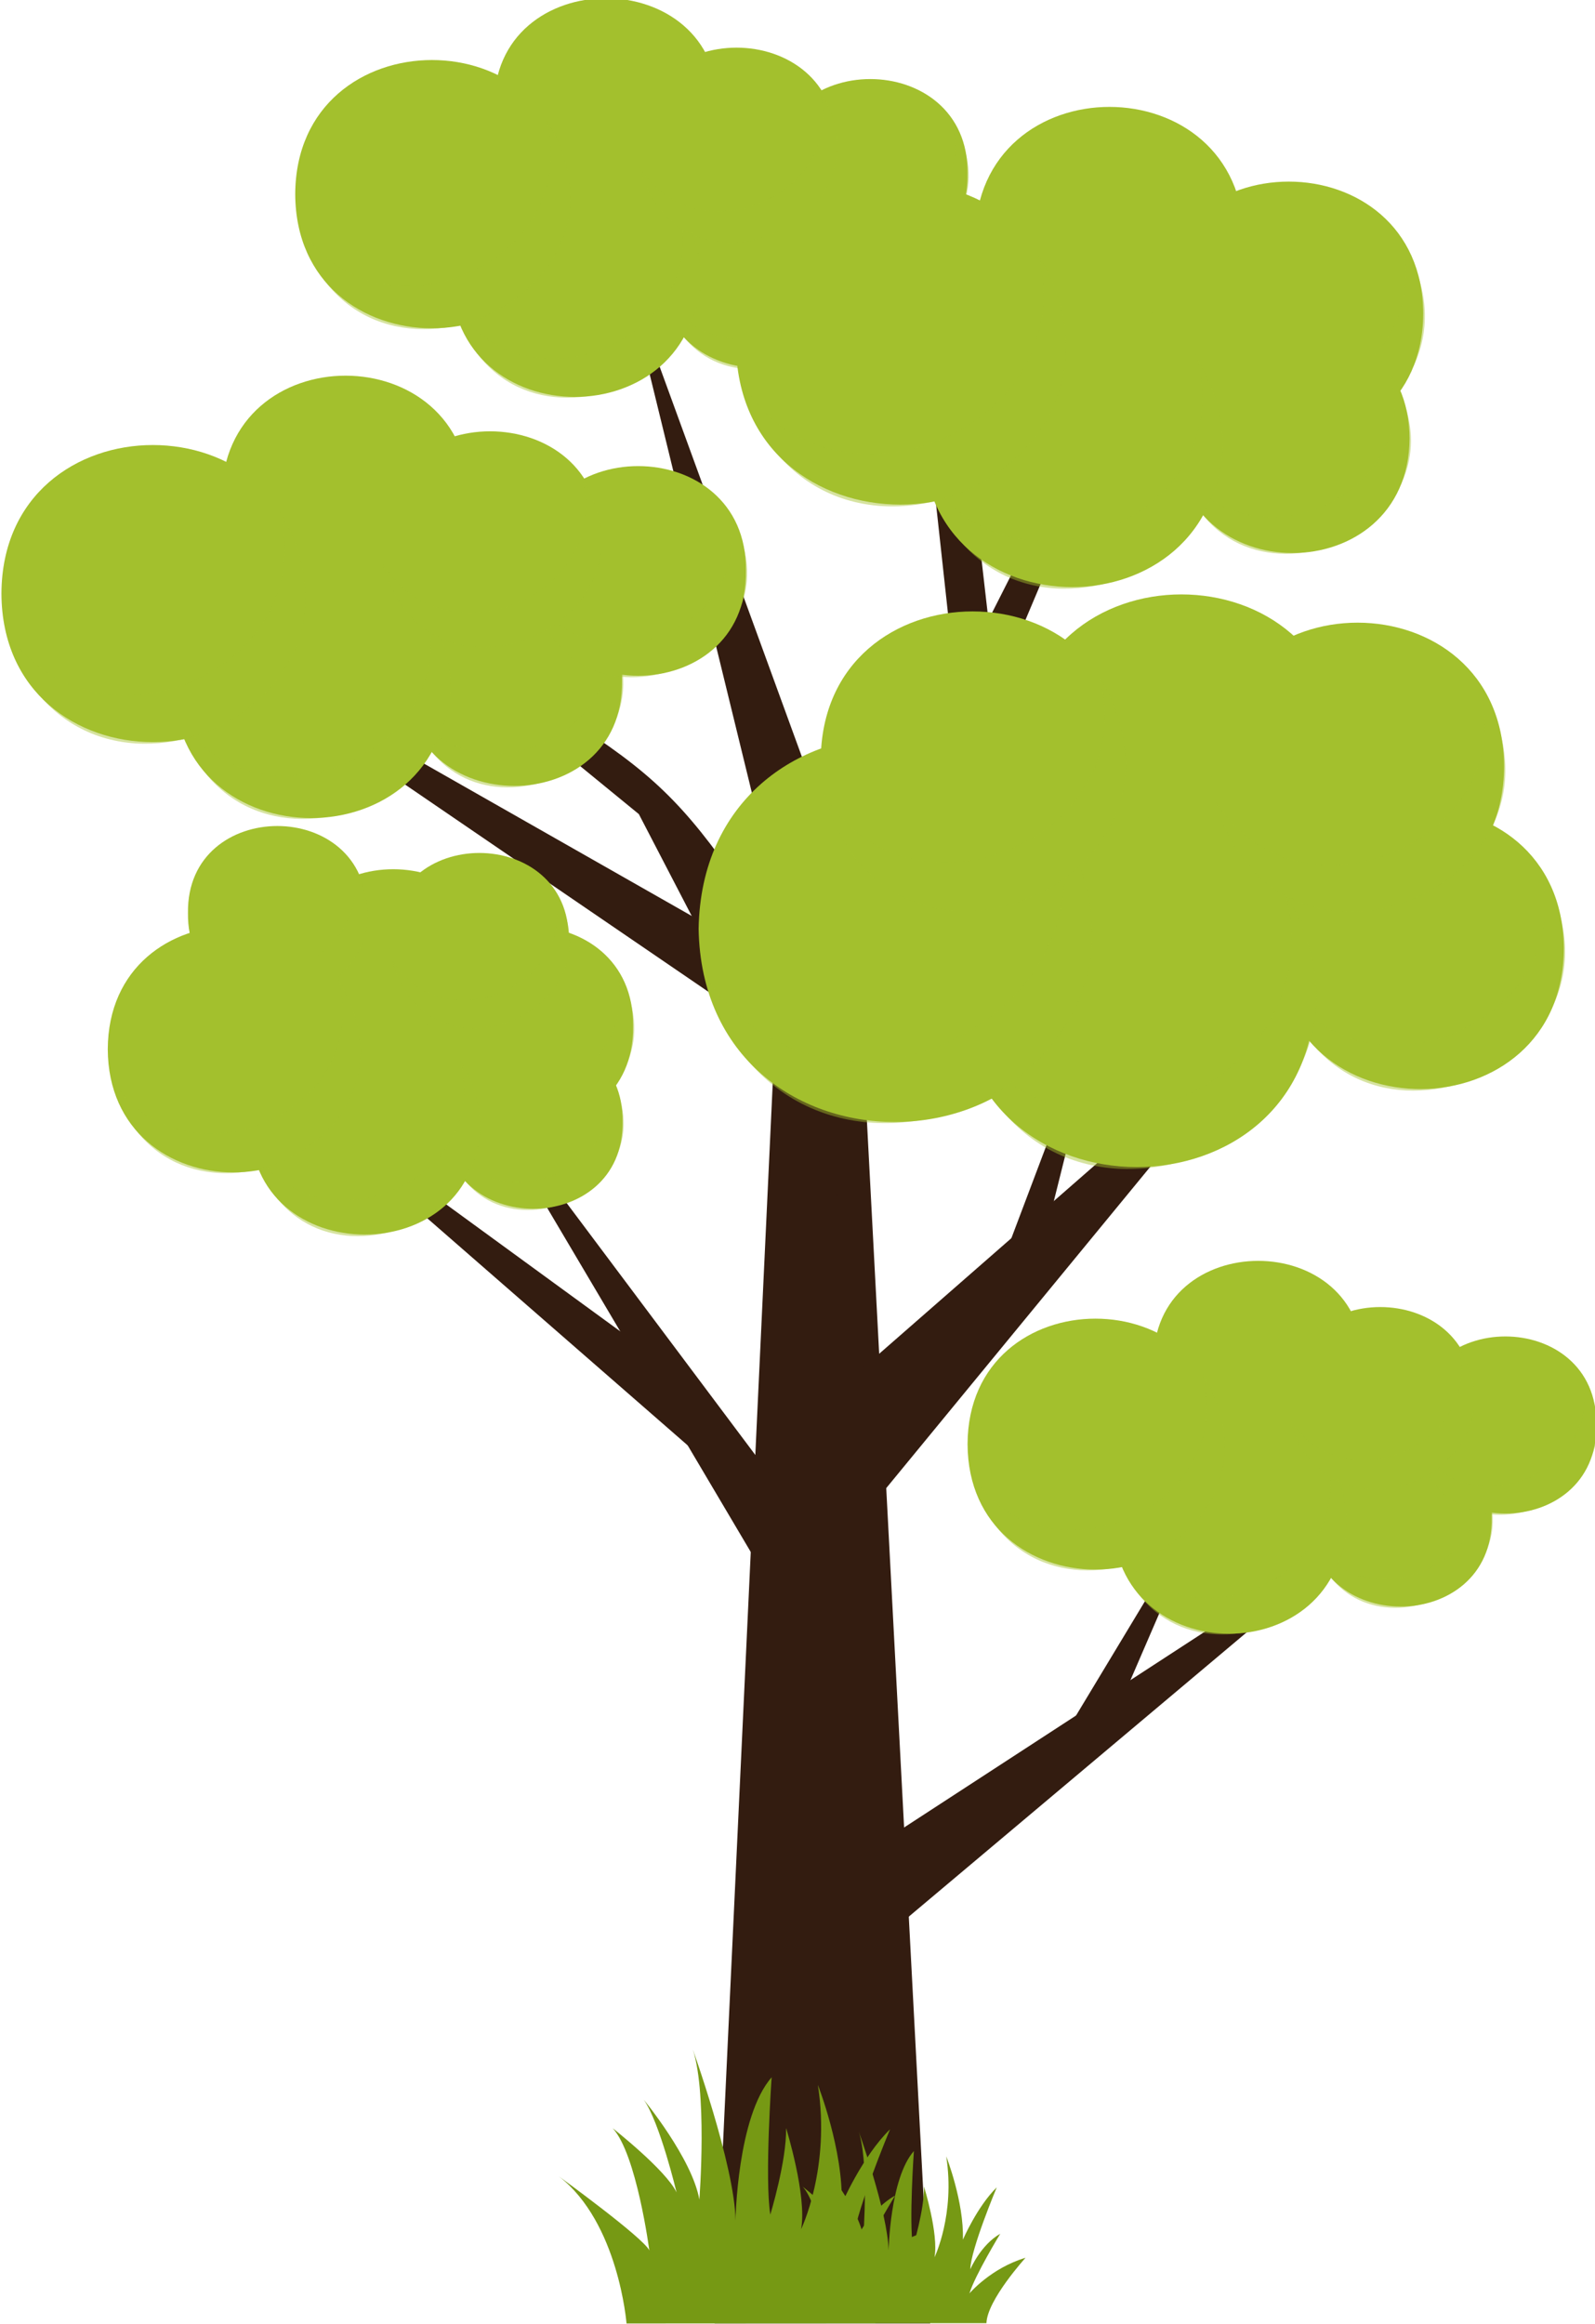 <?xml version="1.0" encoding="UTF-8" standalone="no"?>
<!-- Created with Inkscape (http://www.inkscape.org/) -->

<svg
   width="50.224mm"
   height="73.159mm"
   viewBox="0 0 50.224 73.159"
   version="1.1"
   id="svg5"
   sodipodi:docname="tree02.svg"
   inkscape:version="1.1.2 (b8e25be833, 2022-02-05)"
   xmlns:inkscape="http://www.inkscape.org/namespaces/inkscape"
   xmlns:sodipodi="http://sodipodi.sourceforge.net/DTD/sodipodi-0.dtd"
   xmlns="http://www.w3.org/2000/svg"
   xmlns:svg="http://www.w3.org/2000/svg">
  <sodipodi:namedview
     id="namedview7"
     pagecolor="#ffffff"
     bordercolor="#666666"
     borderopacity="1.0"
     inkscape:pageshadow="2"
     inkscape:pageopacity="0.0"
     inkscape:pagecheckerboard="0"
     inkscape:document-units="mm"
     showgrid="false"
     inkscape:zoom="0.74029882"
     inkscape:cx="46.602803"
     inkscape:cy="-39.17337"
     inkscape:window-width="1920"
     inkscape:window-height="1017"
     inkscape:window-x="-8"
     inkscape:window-y="-8"
     inkscape:window-maximized="1"
     inkscape:current-layer="g4051"
     fit-margin-top="0"
     fit-margin-left="0"
     fit-margin-right="0"
     fit-margin-bottom="0" />
  <defs
     id="defs2">
    <clipPath
       clipPathUnits="userSpaceOnUse"
       id="clipPath4095">
      <path
         d="M 0,500 H 500 V 0 H 0 Z"
         id="path4093" />
    </clipPath>
    <clipPath
       clipPathUnits="userSpaceOnUse"
       id="clipPath4107">
      <path
         d="M 259.046,413.89 H 331.68 V 265.79 H 259.046 Z"
         id="path4105" />
    </clipPath>
    <clipPath
       clipPathUnits="userSpaceOnUse"
       id="clipPath4131">
      <path
         d="m 249.171,429.37 c -6.299,1.741 -13.266,-1.646 -15.974,-7.266 v 0 c -16.294,-2.272 -8.133,-26.867 6.294,-18.9 v 0 c 5.709,-3.055 13.636,-1.111 17.324,3.987 v 0 c 7.699,-7.028 21.381,-7.211 29.271,-0.372 v 0 c 6.194,-6.286 17.872,-6.757 24.564,-0.941 v 0 c 20.465,-17.007 36.509,21.352 9.958,23.938 v 0 c -1.759,0 -3.435,-0.338 -4.987,-0.928 v 0 c -4.054,8.718 -15.949,12.979 -24.767,8.471 v 0 c -4.134,6.913 -11.358,10.09 -18.659,10.09 v 0 c -10.51,10e-4 -21.179,-6.581 -23.024,-18.079"
         id="path4129" />
    </clipPath>
    <clipPath
       clipPathUnits="userSpaceOnUse"
       id="clipPath4143">
      <path
         d="M 228.994,426.682 H 334.731 V 401.605 H 228.994 Z"
         id="path4141" />
    </clipPath>
    <clipPath
       clipPathUnits="userSpaceOnUse"
       id="clipPath4159">
      <path
         d="m 279.334,442.731 h 19.573 v -15.468 h -19.573 z"
         id="path4157" />
    </clipPath>
    <clipPath
       clipPathUnits="userSpaceOnUse"
       id="clipPath4175">
      <path
         d="m 309.97,436.774 h 19.573 V 421.306 H 309.97 Z"
         id="path4173" />
    </clipPath>
    <clipPath
       clipPathUnits="userSpaceOnUse"
       id="clipPath4191">
      <path
         d="m 300.483,382.856 c -18.445,-0.594 -6.754,-27.305 6.183,-14.224 v 0 c 5.152,-4.297 13.801,-4.554 19.211,-0.542 v 0 c 17.377,-12.829 29.299,18.967 7.721,20.706 v 0 c -0.818,0 -1.616,-0.084 -2.387,-0.243 v 0 c -2.679,6.077 -8.397,8.863 -14.182,8.864 v 0 c -7.979,0.001 -16.087,-5.296 -16.546,-14.561"
         id="path4189" />
    </clipPath>
    <clipPath
       clipPathUnits="userSpaceOnUse"
       id="clipPath4211">
      <path
         d="m 322.538,394.102 h 16.959 v -13.417 h -16.959 z"
         id="path4209" />
    </clipPath>
    <clipPath
       clipPathUnits="userSpaceOnUse"
       id="clipPath4227">
      <path
         d="m 295.329,384.994 h 50.158 v -19.9 h -50.158 z"
         id="path4225" />
    </clipPath>
    <clipPath
       clipPathUnits="userSpaceOnUse"
       id="clipPath4243">
      <path
         d="m 318.78,351.591 c -5.923,5.416 -16.597,2.286 -18.698,-5.375 v 0 c -15.839,-0.603 -6.705,-23.974 5.341,-13.743 v 0 c 4.571,-2.82 11.327,-1.604 14.64,2.477 v 0 c 4.043,-4.526 12.003,-5.366 16.925,-1.688 v 0 c 14.06,-10.39 23.715,15.345 6.25,16.753 v 0 c -0.666,0 -1.316,-0.069 -1.945,-0.199 v 0 c -2.042,4.748 -6.99,7.242 -11.906,7.242 v 0 c -4.147,0 -8.27,-1.775 -10.607,-5.467"
         id="path4241" />
    </clipPath>
    <clipPath
       clipPathUnits="userSpaceOnUse"
       id="clipPath4267">
      <path
         d="m 337.466,357.213 h 20.727 v -16.38 h -20.727 z"
         id="path4265" />
    </clipPath>
    <clipPath
       clipPathUnits="userSpaceOnUse"
       id="clipPath4283">
      <path
         d="M 315.871,364.466 H 328.23 V 340.647 H 315.871 Z"
         id="path4281" />
    </clipPath>
    <clipPath
       clipPathUnits="userSpaceOnUse"
       id="clipPath4299">
      <path
         d="m 291.501,344.635 h 61.376 v -14.583 h -61.376 z"
         id="path4297" />
    </clipPath>
    <clipPath
       clipPathUnits="userSpaceOnUse"
       id="clipPath4315">
      <path
         d="m 237.781,353.449 c -5.29,4.836 -14.823,2.042 -16.699,-4.8 v 0 c -14.145,-0.539 -5.989,-21.411 4.77,-12.274 v 0 c 4.083,-2.518 10.116,-1.433 13.075,2.212 v 0 c 3.61,-4.042 10.719,-4.792 15.115,-1.507 v 0 c 12.557,-9.279 21.181,13.704 5.583,14.962 v 0 c -0.595,0 -1.177,-0.062 -1.737,-0.178 v 0 c -1.824,4.24 -6.243,6.467 -10.633,6.467 v 0 c -3.704,10e-4 -7.387,-1.584 -9.474,-4.882"
         id="path4313" />
    </clipPath>
    <clipPath
       clipPathUnits="userSpaceOnUse"
       id="clipPath4339">
      <path
         d="m 252.963,358.577 h 16.472 v -13.031 h -16.472 z"
         id="path4337" />
    </clipPath>
    <clipPath
       clipPathUnits="userSpaceOnUse"
       id="clipPath4355">
      <path
         d="m 234.942,364.181 h 10.259 v -18.639 h -10.259 z"
         id="path4353" />
    </clipPath>
    <clipPath
       clipPathUnits="userSpaceOnUse"
       id="clipPath4371">
      <path
         d="m 214.47,347.995 h 53.765 V 334.226 H 214.47 Z"
         id="path4369" />
    </clipPath>
    <clipPath
       clipPathUnits="userSpaceOnUse"
       id="clipPath4387">
      <path
         d="m 228.561,384.2 c -5.459,3.468 -13.495,0.625 -15.645,-5.32 v 0 c -5.36,3.403 -12.958,-0.845 -12.774,-7.256 v 0 c -0.29,-8.132 11.167,-11.522 15.423,-4.779 v 0 c 5.04,-5.175 14.858,-3.129 17.451,3.532 v 0 c 4.568,-4.747 13.051,-5.813 18.7,-2.223 v 0 c 15.141,-15.795 30.452,15.096 8.655,17.559 v 0 c -0.548,0 -1.082,-0.054 -1.608,-0.131 v 0 c -1.89,7.526 -8.367,11.192 -14.861,11.192 v 0 c -7.011,0 -14.042,-4.273 -15.341,-12.574"
         id="path4385" />
    </clipPath>
    <clipPath
       clipPathUnits="userSpaceOnUse"
       id="clipPath4411">
      <path
         d="m 252.27,391.486 h 16.202 V 378.668 H 252.27 Z"
         id="path4409" />
    </clipPath>
    <clipPath
       clipPathUnits="userSpaceOnUse"
       id="clipPath4427">
      <path
         d="M 211.517,390.855 H 222.97 V 373.532 H 211.517 Z"
         id="path4425" />
    </clipPath>
    <clipPath
       clipPathUnits="userSpaceOnUse"
       id="clipPath4443">
      <path
         d="m 218.418,382.307 h 52.976 v -18.483 h -52.976 z"
         id="path4441" />
    </clipPath>
    <clipPath
       clipPathUnits="userSpaceOnUse"
       id="clipPath4459">
      <path
         d="M 0,500 H 500 V 0 H 0 Z"
         id="path4457" />
    </clipPath>
    <clipPath
       clipPathUnits="userSpaceOnUse"
       id="clipPath4479">
      <path
         d="m 404.806,460.33 h 29.255 V 290.044 h -29.255 z"
         id="path4477" />
    </clipPath>
    <clipPath
       clipPathUnits="userSpaceOnUse"
       id="clipPath4547">
      <path
         d="m 406.221,411.679 h 15.815 V 266.617 h -15.815 z"
         id="path4545" />
    </clipPath>
    <clipPath
       clipPathUnits="userSpaceOnUse"
       id="clipPath4575">
      <path
         d="m 106.455,425.423 h 69.521 V 302.966 h -69.521 z"
         id="path4573" />
    </clipPath>
    <clipPath
       clipPathUnits="userSpaceOnUse"
       id="clipPath4631">
      <path
         d="m 136.474,401.916 h 28.343 V 264.287 h -28.343 z"
         id="path4629" />
    </clipPath>
    <clipPath
       clipPathUnits="userSpaceOnUse"
       id="clipPath4683">
      <path
         d="m 102.109,184.275 h 86.268 v -67.821 h -86.268 z"
         id="path4681" />
    </clipPath>
    <clipPath
       clipPathUnits="userSpaceOnUse"
       id="clipPath4711">
      <path
         d="m 116.02,139.714 -22.272,12.504 24.88,-18.155 15.437,-33.441 c -0.461,-14.137 -1.459,-43.996 -1.927,-58.289 v 0 l 11.29,0.001 -3.686,55.245 17.971,42.598 -18.485,-34.9 c -0.017,1.009 -3.349,48.796 -3.334,50.666 v 0 l -1.466,-44.375 -29.392,51.94 z m 19.874,16.229 0.001,0.04 c 0,-0.009 -0.001,-0.023 -0.001,-0.04"
         id="path4709" />
    </clipPath>
    <clipPath
       clipPathUnits="userSpaceOnUse"
       id="clipPath4719">
      <path
         d="m 136.651,144.693 h 31.611 V 35.559 h -31.611 z"
         id="path4717" />
    </clipPath>
    <clipPath
       clipPathUnits="userSpaceOnUse"
       id="clipPath4735">
      <path
         d="m 135.896,155.983 h 6.776 v -53.268 h -6.776 z"
         id="path4733" />
    </clipPath>
    <clipPath
       clipPathUnits="userSpaceOnUse"
       id="clipPath4751">
      <path
         d="m 105.037,163.508 h 29.021 v -55.139 h -29.021 z"
         id="path4749" />
    </clipPath>
    <clipPath
       clipPathUnits="userSpaceOnUse"
       id="clipPath4767">
      <path
         d="M 0,500 H 500 V 0 H 0 Z"
         id="path4765" />
    </clipPath>
    <clipPath
       clipPathUnits="userSpaceOnUse"
       id="clipPath4779">
      <path
         d="M 66.923,172.298 H 113.044 V 136.105 H 66.923 Z"
         id="path4777" />
    </clipPath>
    <clipPath
       clipPathUnits="userSpaceOnUse"
       id="clipPath4799">
      <path
         d="m 109.229,189.739 h 59.572 v -46.75 h -59.572 z"
         id="path4797" />
    </clipPath>
    <clipPath
       clipPathUnits="userSpaceOnUse"
       id="clipPath4827">
      <path
         d="m 385.842,237.348 h 44.731 V 90.51 h -44.731 z"
         id="path4825" />
    </clipPath>
    <clipPath
       clipPathUnits="userSpaceOnUse"
       id="clipPath4851">
      <path
         d="m 407.114,203 h 13.22 V 43.033 h -13.22 z"
         id="path4849" />
    </clipPath>
    <clipPath
       clipPathUnits="userSpaceOnUse"
       id="clipPath4883">
      <path
         d="m 398.346,142.529 h 23.037 v -18.151 h -23.037 z"
         id="path4881" />
    </clipPath>
    <clipPath
       clipPathUnits="userSpaceOnUse"
       id="clipPath4899">
      <path
         d="m 388.743,157.228 h 18.432 v -14.522 h -18.432 z"
         id="path4897" />
    </clipPath>
    <clipPath
       clipPathUnits="userSpaceOnUse"
       id="clipPath4915">
      <path
         d="M 402.624,174.834 H 415.75 V 164.491 H 402.624 Z"
         id="path4913" />
    </clipPath>
    <clipPath
       clipPathUnits="userSpaceOnUse"
       id="clipPath4931">
      <path
         d="m 400.641,203.257 h 13.126 v -10.342 h -13.126 z"
         id="path4929" />
    </clipPath>
    <clipPath
       clipPathUnits="userSpaceOnUse"
       id="clipPath4967">
      <path
         d="m 247.543,242.775 h 19.814 v -15.308 h -19.814 z"
         id="path4965" />
    </clipPath>
    <clipPath
       clipPathUnits="userSpaceOnUse"
       id="clipPath4987">
      <path
         d="m 262.405,227.252 h 17.227 v -13.309 h -17.227 z"
         id="path4985" />
    </clipPath>
    <clipPath
       clipPathUnits="userSpaceOnUse"
       id="clipPath5007">
      <path
         d="m 272.385,236.123 h 17.227 v -13.309 h -17.227 z"
         id="path5005" />
    </clipPath>
    <clipPath
       clipPathUnits="userSpaceOnUse"
       id="clipPath5027">
      <path
         d="m 243.691,228.411 h 22.016 v -17.008 h -22.016 z"
         id="path5025" />
    </clipPath>
    <clipPath
       clipPathUnits="userSpaceOnUse"
       id="clipPath5047">
      <path
         d="m 229.86,236.226 h 24.217 v -18.71 H 229.86 Z"
         id="path5045" />
    </clipPath>
    <clipPath
       clipPathUnits="userSpaceOnUse"
       id="clipPath5067">
      <path
         d="m 260.266,238.842 h 17.613 v -13.607 h -17.613 z"
         id="path5065" />
    </clipPath>
    <clipPath
       clipPathUnits="userSpaceOnUse"
       id="clipPath5103">
      <path
         d="m 229.356,165.441 h 18.201 v -14.062 h -18.201 z"
         id="path5101" />
    </clipPath>
    <clipPath
       clipPathUnits="userSpaceOnUse"
       id="clipPath5123">
      <path
         d="m 241.579,160.348 h 18.202 v -14.062 h -18.202 z"
         id="path5121" />
    </clipPath>
    <clipPath
       clipPathUnits="userSpaceOnUse"
       id="clipPath5143">
      <path
         d="m 243.008,151.182 h 15.825 v -12.226 h -15.825 z"
         id="path5141" />
    </clipPath>
    <clipPath
       clipPathUnits="userSpaceOnUse"
       id="clipPath5163">
      <path
         d="m 238.202,167.402 h 15.825 v -12.226 h -15.825 z"
         id="path5161" />
    </clipPath>
    <clipPath
       clipPathUnits="userSpaceOnUse"
       id="clipPath5183">
      <path
         d="m 220.18,169.805 h 15.825 V 157.579 H 220.18 Z"
         id="path5181" />
    </clipPath>
    <clipPath
       clipPathUnits="userSpaceOnUse"
       id="clipPath5203">
      <path
         d="m 225.817,152.247 h 20.225 v -15.625 h -20.225 z"
         id="path5201" />
    </clipPath>
    <clipPath
       clipPathUnits="userSpaceOnUse"
       id="clipPath5223">
      <path
         d="m 213.112,159.425 h 22.246 v -17.187 h -22.246 z"
         id="path5221" />
    </clipPath>
    <clipPath
       clipPathUnits="userSpaceOnUse"
       id="clipPath5251">
      <path
         d="m 306.35,130.442 h 18.532 V 116.124 H 306.35 Z"
         id="path5249" />
    </clipPath>
    <clipPath
       clipPathUnits="userSpaceOnUse"
       id="clipPath5271">
      <path
         d="m 320.25,115.924 h 16.113 V 103.476 H 320.25 Z"
         id="path5269" />
    </clipPath>
    <clipPath
       clipPathUnits="userSpaceOnUse"
       id="clipPath5291">
      <path
         d="m 329.585,124.221 h 16.112 v -12.448 h -16.112 z"
         id="path5289" />
    </clipPath>
    <clipPath
       clipPathUnits="userSpaceOnUse"
       id="clipPath5311">
      <path
         d="m 302.748,117.008 h 20.591 V 101.1 h -20.591 z"
         id="path5309" />
    </clipPath>
    <clipPath
       clipPathUnits="userSpaceOnUse"
       id="clipPath5331">
      <path
         d="m 289.811,124.316 h 22.651 v -17.499 h -22.651 z"
         id="path5329" />
    </clipPath>
    <clipPath
       clipPathUnits="userSpaceOnUse"
       id="clipPath5351">
      <path
         d="m 318.249,126.763 h 16.473 v -12.726 h -16.473 z"
         id="path5349" />
    </clipPath>
    <clipPath
       clipPathUnits="userSpaceOnUse"
       id="clipPath5375">
      <path
         d="m 223.268,208.573 h 21.941 v -16.951 h -21.941 z"
         id="path5373" />
    </clipPath>
    <clipPath
       clipPathUnits="userSpaceOnUse"
       id="clipPath5395">
      <path
         d="m 239.725,191.385 h 19.076 v -14.738 h -19.076 z"
         id="path5393" />
    </clipPath>
    <clipPath
       clipPathUnits="userSpaceOnUse"
       id="clipPath5415">
      <path
         d="m 250.776,201.208 h 19.075 V 186.47 h -19.075 z"
         id="path5413" />
    </clipPath>
    <clipPath
       clipPathUnits="userSpaceOnUse"
       id="clipPath5435">
      <path
         d="m 219.003,192.668 h 24.379 v -18.834 h -24.379 z"
         id="path5433" />
    </clipPath>
    <clipPath
       clipPathUnits="userSpaceOnUse"
       id="clipPath5455">
      <path
         d="m 203.688,201.321 h 26.768 v -20.78 h -26.768 z"
         id="path5453" />
    </clipPath>
    <clipPath
       clipPathUnits="userSpaceOnUse"
       id="clipPath5475">
      <path
         d="m 237.356,204.218 h 19.503 v -15.067 h -19.503 z"
         id="path5473" />
    </clipPath>
    <clipPath
       clipPathUnits="userSpaceOnUse"
       id="clipPath5503">
      <path
         d="m 290.493,232.134 h 23.815 v -18.398 h -23.815 z"
         id="path5501" />
    </clipPath>
    <clipPath
       clipPathUnits="userSpaceOnUse"
       id="clipPath5523">
      <path
         d="M 306.486,225.47 H 330.3 v -18.398 h -23.814 z"
         id="path5521" />
    </clipPath>
    <clipPath
       clipPathUnits="userSpaceOnUse"
       id="clipPath5543">
      <path
         d="M 308.356,213.478 H 329.06 V 197.482 H 308.356 Z"
         id="path5541" />
    </clipPath>
    <clipPath
       clipPathUnits="userSpaceOnUse"
       id="clipPath5563">
      <path
         d="m 285.864,214.871 h 26.414 v -20.504 h -26.414 z"
         id="path5561" />
    </clipPath>
    <clipPath
       clipPathUnits="userSpaceOnUse"
       id="clipPath5583">
      <path
         d="m 269.241,224.263 h 29.055 v -22.554 h -29.055 z"
         id="path5581" />
    </clipPath>
    <clipPath
       clipPathUnits="userSpaceOnUse"
       id="clipPath5603">
      <path
         d="m 294.662,187.652 h 28.35 v -22.008 h -28.35 z"
         id="path5601" />
    </clipPath>
    <clipPath
       clipPathUnits="userSpaceOnUse"
       id="clipPath5623">
      <path
         d="M 317.488,169.35 H 342.81 V 149.599 H 317.488 Z"
         id="path5621" />
    </clipPath>
    <clipPath
       clipPathUnits="userSpaceOnUse"
       id="clipPath5643">
      <path
         d="m 289.141,167.064 h 31.5 v -24.453 h -31.5 z"
         id="path5641" />
    </clipPath>
    <clipPath
       clipPathUnits="userSpaceOnUse"
       id="clipPath5663">
      <path
         d="m 265.984,173.6 h 34.651 v -26.898 h -34.651 z"
         id="path5661" />
    </clipPath>
    <clipPath
       clipPathUnits="userSpaceOnUse"
       id="clipPath5683">
      <path
         d="m 311.574,185.667 h 25.908 v -20.111 h -25.908 z"
         id="path5681" />
    </clipPath>
    <clipPath
       clipPathUnits="userSpaceOnUse"
       id="clipPath5703">
      <path
         d="m 276.773,186.466 h 26.844 v -20.838 h -26.844 z"
         id="path5701" />
    </clipPath>
  </defs>
  <g
     inkscape:label="Vrstva 1"
     inkscape:groupmode="layer"
     id="layer1"
     transform="translate(-91.113,-176.175)">
    <g
       id="g4051"
       inkscape:label="6060265"
       transform="matrix(0.353,0,0,-0.353,19.383,263.321)">
      <g
         id="g4761">
        <g
           id="g4763"
           clip-path="url(#clipPath4767)">
          <g
             id="g4949"
             transform="translate(230.202,184.926)">
            <path
               d="m 0,0 38.649,-21.99 3.922,-8.878 -43.237,29.535"
               style="fill:#331c10;fill-opacity:1;fill-rule:nonzero;stroke:none"
               id="path4951" />
          </g>
          <g
             id="g4953"
             transform="translate(258.856,222.909)">
            <path
               d="m 0,0 20.657,-56.641 6.664,-126.62 H 8.089 l 5.905,125.954 z"
               style="fill:#331c10;fill-opacity:1;fill-rule:nonzero;stroke:none"
               id="path4955" />
          </g>
          <g
             id="g4957"
             transform="translate(267.238,237.317)">
            <path
               d="M 0,0 C 0.189,-12.949 -20.151,-12.949 -19.96,0.001 -20.149,12.949 0.191,12.949 0,0"
               style="fill:#a3c02d;fill-opacity:1;fill-rule:nonzero;stroke:none"
               id="path4959" />
          </g>
          <g
             id="g4961">
            <g
               id="g4963" />
            <g
               id="g4975">
              <g
                 clip-path="url(#clipPath4967)"
                 opacity="0.45"
                 id="g4973">
                <g
                   transform="translate(265.611,242.775)"
                   id="g4971">
                  <path
                     d="M 0,0 C 2.822,-10.584 -12.479,-16.944 -18.068,-7.74 -14.131,-22.605 8.051,-13.178 0,0"
                     style="fill:#a3c02d;fill-opacity:1;fill-rule:nonzero;stroke:none"
                     id="path4969" />
                </g>
              </g>
            </g>
          </g>
          <g
             id="g4977"
             transform="translate(279.528,222.507)">
            <path
               d="M 0,0 C 0.164,-11.258 -17.52,-11.258 -17.354,0.001 -17.518,11.258 0.166,11.258 0,0"
               style="fill:#a3c02d;fill-opacity:1;fill-rule:nonzero;stroke:none"
               id="path4979" />
          </g>
          <g
             id="g4981">
            <g
               id="g4983" />
            <g
               id="g4995">
              <g
                 clip-path="url(#clipPath4987)"
                 opacity="0.45"
                 id="g4993">
                <g
                   transform="translate(278.114,227.252)"
                   id="g4991">
                  <path
                     d="M 0,0 C 2.453,-9.202 -10.849,-14.732 -15.709,-6.73 -12.286,-19.653 7,-11.458 0,0"
                     style="fill:#a3c02d;fill-opacity:1;fill-rule:nonzero;stroke:none"
                     id="path4989" />
                </g>
              </g>
            </g>
          </g>
          <g
             id="g4997"
             transform="translate(289.508,231.378)">
            <path
               d="M 0,0 C 0.164,-11.258 -17.52,-11.258 -17.354,0.001 -17.518,11.258 0.166,11.258 0,0"
               style="fill:#a3c02d;fill-opacity:1;fill-rule:nonzero;stroke:none"
               id="path4999" />
          </g>
          <g
             id="g5001">
            <g
               id="g5003" />
            <g
               id="g5015">
              <g
                 clip-path="url(#clipPath5007)"
                 opacity="0.45"
                 id="g5013">
                <g
                   transform="translate(288.094,236.123)"
                   id="g5011">
                  <path
                     d="M 0,0 C 2.453,-9.202 -10.849,-14.732 -15.709,-6.73 -12.286,-19.653 7,-11.458 0,0"
                     style="fill:#a3c02d;fill-opacity:1;fill-rule:nonzero;stroke:none"
                     id="path5009" />
                </g>
              </g>
            </g>
          </g>
          <g
             id="g5017"
             transform="translate(265.574,222.347)">
            <path
               d="M 0,0 C -0.065,-14.502 -22.115,-14.501 -22.178,0.001 -22.113,14.502 -0.063,14.501 0,0"
               style="fill:#a3c02d;fill-opacity:1;fill-rule:nonzero;stroke:none"
               id="path5019" />
          </g>
          <g
             id="g5021">
            <g
               id="g5023" />
            <g
               id="g5035">
              <g
                 clip-path="url(#clipPath5027)"
                 opacity="0.45"
                 id="g5033">
                <g
                   transform="translate(263.767,228.411)"
                   id="g5031">
                  <path
                     d="M 0,0 C 3.135,-11.76 -13.865,-18.827 -20.076,-8.6 -15.701,-25.116 8.946,-14.643 0,0"
                     style="fill:#a3c02d;fill-opacity:1;fill-rule:nonzero;stroke:none"
                     id="path5029" />
                </g>
              </g>
            </g>
          </g>
          <g
             id="g5037"
             transform="translate(253.931,229.555)">
            <path
               d="M 0,0 C -0.072,-15.952 -24.326,-15.951 -24.395,0.001 -24.324,15.952 -0.069,15.951 0,0"
               style="fill:#a3c02d;fill-opacity:1;fill-rule:nonzero;stroke:none"
               id="path5039" />
          </g>
          <g
             id="g5041">
            <g
               id="g5043" />
            <g
               id="g5055">
              <g
                 clip-path="url(#clipPath5047)"
                 opacity="0.45"
                 id="g5053">
                <g
                   transform="translate(251.943,236.226)"
                   id="g5051">
                  <path
                     d="M 0,0 C 3.449,-12.936 -15.252,-20.71 -22.083,-9.461 -17.271,-27.628 9.84,-16.107 0,0"
                     style="fill:#a3c02d;fill-opacity:1;fill-rule:nonzero;stroke:none"
                     id="path5049" />
                </g>
              </g>
            </g>
          </g>
          <g
             id="g5057"
             transform="translate(277.772,233.99)">
            <path
               d="M 0,0 C 0.168,-11.51 -17.912,-11.51 -17.742,0.001 -17.91,11.51 0.169,11.51 0,0"
               style="fill:#a3c02d;fill-opacity:1;fill-rule:nonzero;stroke:none"
               id="path5059" />
          </g>
          <g
             id="g5061">
            <g
               id="g5063" />
            <g
               id="g5075">
              <g
                 clip-path="url(#clipPath5067)"
                 opacity="0.45"
                 id="g5073">
                <g
                   transform="translate(276.326,238.842)"
                   id="g5071">
                  <path
                     d="M 0,0 C 2.508,-9.408 -11.092,-15.062 -16.061,-6.88 -12.561,-20.093 7.157,-11.714 0,0"
                     style="fill:#a3c02d;fill-opacity:1;fill-rule:nonzero;stroke:none"
                     id="path5069" />
                </g>
              </g>
            </g>
          </g>
          <g
             id="g5077"
             transform="translate(327.491,112.293)">
            <path
               d="m 0,0 -49.133,-31.981 0.446,-8.973 z"
               style="fill:#331c10;fill-opacity:1;fill-rule:nonzero;stroke:none"
               id="path5079" />
          </g>
          <g
             id="g5081"
             transform="translate(318.371,158.258)">
            <path
               d="M 0,0 -38.858,-33.971 -38.192,-46.632 2.216,2.536"
               style="fill:#331c10;fill-opacity:1;fill-rule:nonzero;stroke:none"
               id="path5083" />
          </g>
          <g
             id="g5085"
             transform="translate(244.259,152.247)">
            <path
               d="M 0,0 31.922,-53.948 V -42.62 Z"
               style="fill:#331c10;fill-opacity:1;fill-rule:nonzero;stroke:none"
               id="path5087" />
          </g>
          <g
             id="g5089"
             transform="translate(224.019,153.297)">
            <path
               d="m 0,0 36.94,-26.934 6.004,-10.507 z"
               style="fill:#331c10;fill-opacity:1;fill-rule:nonzero;stroke:none"
               id="path5091" />
          </g>
          <g
             id="g5093"
             transform="translate(247.447,160.428)">
            <path
               d="M 0,0 C 0.174,-11.895 -18.51,-11.895 -18.335,0.001 -18.509,11.895 0.175,11.895 0,0"
               style="fill:#a3c02d;fill-opacity:1;fill-rule:nonzero;stroke:none"
               id="path5095" />
          </g>
          <g
             id="g5097">
            <g
               id="g5099" />
            <g
               id="g5111">
              <g
                 clip-path="url(#clipPath5103)"
                 opacity="0.45"
                 id="g5109">
                <g
                   transform="translate(245.953,165.441)"
                   id="g5107">
                  <path
                     d="M 0,0 C 2.592,-9.722 -11.463,-15.565 -16.598,-7.11 -12.981,-20.765 7.396,-12.106 0,0"
                     style="fill:#a3c02d;fill-opacity:1;fill-rule:nonzero;stroke:none"
                     id="path5105" />
                </g>
              </g>
            </g>
          </g>
          <g
             id="g5113"
             transform="translate(259.671,155.335)">
            <path
               d="M 0,0 C 0.174,-11.895 -18.51,-11.895 -18.335,0.001 -18.509,11.895 0.175,11.895 0,0"
               style="fill:#a3c02d;fill-opacity:1;fill-rule:nonzero;stroke:none"
               id="path5115" />
          </g>
          <g
             id="g5117">
            <g
               id="g5119" />
            <g
               id="g5131">
              <g
                 clip-path="url(#clipPath5123)"
                 opacity="0.45"
                 id="g5129">
                <g
                   transform="translate(258.177,160.348)"
                   id="g5127">
                  <path
                     d="M 0,0 C 2.592,-9.722 -11.463,-15.565 -16.598,-7.11 -12.981,-20.765 7.396,-12.106 0,0"
                     style="fill:#a3c02d;fill-opacity:1;fill-rule:nonzero;stroke:none"
                     id="path5125" />
                </g>
              </g>
            </g>
          </g>
          <g
             id="g5133"
             transform="translate(258.737,146.823)">
            <path
               d="M 0,0 C 0.151,-10.342 -16.094,-10.342 -15.941,0.001 -16.092,10.342 0.152,10.342 0,0"
               style="fill:#a3c02d;fill-opacity:1;fill-rule:nonzero;stroke:none"
               id="path5135" />
          </g>
          <g
             id="g5137">
            <g
               id="g5139" />
            <g
               id="g5151">
              <g
                 clip-path="url(#clipPath5143)"
                 opacity="0.45"
                 id="g5149">
                <g
                   transform="translate(257.439,151.182)"
                   id="g5147">
                  <path
                     d="M 0,0 C 2.254,-8.453 -9.966,-13.533 -14.431,-6.182 -11.286,-18.054 6.43,-10.525 0,0"
                     style="fill:#a3c02d;fill-opacity:1;fill-rule:nonzero;stroke:none"
                     id="path5145" />
                </g>
              </g>
            </g>
          </g>
          <g
             id="g5153"
             transform="translate(253.932,163.043)">
            <path
               d="M 0,0 C 0.151,-10.342 -16.094,-10.342 -15.941,0.001 -16.092,10.342 0.152,10.342 0,0"
               style="fill:#a3c02d;fill-opacity:1;fill-rule:nonzero;stroke:none"
               id="path5155" />
          </g>
          <g
             id="g5157">
            <g
               id="g5159" />
            <g
               id="g5171">
              <g
                 clip-path="url(#clipPath5163)"
                 opacity="0.45"
                 id="g5169">
                <g
                   transform="translate(252.633,167.402)"
                   id="g5167">
                  <path
                     d="M 0,0 C 2.254,-8.453 -9.966,-13.533 -14.431,-6.182 -11.286,-18.054 6.43,-10.525 0,0"
                     style="fill:#a3c02d;fill-opacity:1;fill-rule:nonzero;stroke:none"
                     id="path5165" />
                </g>
              </g>
            </g>
          </g>
          <g
             id="g5173"
             transform="translate(235.91,165.446)">
            <path
               d="M 0,0 C 0.151,-10.342 -16.094,-10.342 -15.941,0.001 -16.092,10.342 0.152,10.342 0,0"
               style="fill:#a3c02d;fill-opacity:1;fill-rule:nonzero;stroke:none"
               id="path5175" />
          </g>
          <g
             id="g5177">
            <g
               id="g5179" />
            <g
               id="g5191">
              <g
                 clip-path="url(#clipPath5183)"
                 opacity="0.45"
                 id="g5189">
                <g
                   transform="translate(234.611,169.805)"
                   id="g5187">
                  <path
                     d="M 0,0 C 2.254,-8.453 -9.966,-13.533 -14.431,-6.182 -11.286,-18.054 6.43,-10.525 0,0"
                     style="fill:#a3c02d;fill-opacity:1;fill-rule:nonzero;stroke:none"
                     id="path5185" />
                </g>
              </g>
            </g>
          </g>
          <g
             id="g5193"
             transform="translate(245.919,146.676)">
            <path
               d="M 0,0 C 0.193,-13.216 -20.567,-13.216 -20.372,0.001 -20.566,13.216 0.195,13.216 0,0"
               style="fill:#a3c02d;fill-opacity:1;fill-rule:nonzero;stroke:none"
               id="path5195" />
          </g>
          <g
             id="g5197">
            <g
               id="g5199" />
            <g
               id="g5211">
              <g
                 clip-path="url(#clipPath5203)"
                 opacity="0.45"
                 id="g5209">
                <g
                   transform="translate(244.259,152.247)"
                   id="g5207">
                  <path
                     d="M 0,0 C 2.88,-10.802 -12.737,-17.295 -18.442,-7.9 -14.423,-23.072 8.218,-13.451 0,0"
                     style="fill:#a3c02d;fill-opacity:1;fill-rule:nonzero;stroke:none"
                     id="path5205" />
                </g>
              </g>
            </g>
          </g>
          <g
             id="g5213"
             transform="translate(235.224,153.297)">
            <path
               d="M 0,0 C -0.066,-14.654 -22.346,-14.652 -22.41,0.001 -22.344,14.654 -0.064,14.652 0,0"
               style="fill:#a3c02d;fill-opacity:1;fill-rule:nonzero;stroke:none"
               id="path5215" />
          </g>
          <g
             id="g5217">
            <g
               id="g5219" />
            <g
               id="g5231">
              <g
                 clip-path="url(#clipPath5223)"
                 opacity="0.45"
                 id="g5229">
                <g
                   transform="translate(233.398,159.425)"
                   id="g5227">
                  <path
                     d="M 0,0 C 3.168,-11.883 -14.01,-19.024 -20.286,-8.691 -15.865,-25.379 9.04,-14.796 0,0"
                     style="fill:#a3c02d;fill-opacity:1;fill-rule:nonzero;stroke:none"
                     id="path5225" />
                </g>
              </g>
            </g>
          </g>
          <g
             id="g5233"
             transform="translate(302.169,159.605)">
            <path
               d="m 0,0 -5.997,-23.989 -5.331,-5.997 z"
               style="fill:#331c10;fill-opacity:1;fill-rule:nonzero;stroke:none"
               id="path5235" />
          </g>
          <g
             id="g5237"
             transform="translate(311.498,114.292)">
            <path
               d="m 0,0 -8.888,-20.575 -6.003,-4.128 z"
               style="fill:#331c10;fill-opacity:1;fill-rule:nonzero;stroke:none"
               id="path5239" />
          </g>
          <g
             id="g5241"
             transform="translate(324.77,125.337)">
            <path
               d="M 0,0 C 0.177,-12.111 -18.846,-12.111 -18.668,0.001 -18.845,12.111 0.178,12.111 0,0"
               style="fill:#a3c02d;fill-opacity:1;fill-rule:nonzero;stroke:none"
               id="path5243" />
          </g>
          <g
             id="g5245">
            <g
               id="g5247" />
            <g
               id="g5259">
              <g
                 clip-path="url(#clipPath5251)"
                 opacity="0.45"
                 id="g5257">
                <g
                   transform="translate(323.249,130.442)"
                   id="g5255">
                  <path
                     d="M 0,0 C 2.639,-9.899 -11.671,-15.848 -16.899,-7.24 -13.216,-21.142 7.53,-12.325 0,0"
                     style="fill:#a3c02d;fill-opacity:1;fill-rule:nonzero;stroke:none"
                     id="path5253" />
                </g>
              </g>
            </g>
          </g>
          <g
             id="g5261"
             transform="translate(336.265,111.486)">
            <path
               d="M 0,0 C 0.154,-10.529 -16.386,-10.529 -16.231,0.001 -16.384,10.529 0.155,10.529 0,0"
               style="fill:#a3c02d;fill-opacity:1;fill-rule:nonzero;stroke:none"
               id="path5263" />
          </g>
          <g
             id="g5265">
            <g
               id="g5267" />
            <g
               id="g5279">
              <g
                 clip-path="url(#clipPath5271)"
                 opacity="0.45"
                 id="g5277">
                <g
                   transform="translate(334.943,115.924)"
                   id="g5275">
                  <path
                     d="M 0,0 C 2.294,-8.606 -10.147,-13.778 -14.692,-6.294 -11.491,-18.381 6.547,-10.716 0,0"
                     style="fill:#a3c02d;fill-opacity:1;fill-rule:nonzero;stroke:none"
                     id="path5273" />
                </g>
              </g>
            </g>
          </g>
          <g
             id="g5281"
             transform="translate(345.599,119.782)">
            <path
               d="M 0,0 C 0.154,-10.529 -16.386,-10.529 -16.231,0.001 -16.384,10.529 0.155,10.529 0,0"
               style="fill:#a3c02d;fill-opacity:1;fill-rule:nonzero;stroke:none"
               id="path5283" />
          </g>
          <g
             id="g5285">
            <g
               id="g5287" />
            <g
               id="g5299">
              <g
                 clip-path="url(#clipPath5291)"
                 opacity="0.45"
                 id="g5297">
                <g
                   transform="translate(344.277,124.221)"
                   id="g5295">
                  <path
                     d="M 0,0 C 2.294,-8.606 -10.147,-13.778 -14.692,-6.294 -11.491,-18.381 6.547,-10.716 0,0"
                     style="fill:#a3c02d;fill-opacity:1;fill-rule:nonzero;stroke:none"
                     id="path5293" />
                </g>
              </g>
            </g>
          </g>
          <g
             id="g5301"
             transform="translate(323.214,111.336)">
            <path
               d="M 0,0 C -0.061,-13.563 -20.683,-13.562 -20.742,0.001 -20.681,13.563 -0.059,13.562 0,0"
               style="fill:#a3c02d;fill-opacity:1;fill-rule:nonzero;stroke:none"
               id="path5303" />
          </g>
          <g
             id="g5305">
            <g
               id="g5307" />
            <g
               id="g5319">
              <g
                 clip-path="url(#clipPath5311)"
                 opacity="0.45"
                 id="g5317">
                <g
                   transform="translate(321.524,117.008)"
                   id="g5315">
                  <path
                     d="M 0,0 C 2.932,-10.999 -12.968,-17.609 -18.777,-8.044 -14.685,-23.491 8.367,-13.695 0,0"
                     style="fill:#a3c02d;fill-opacity:1;fill-rule:nonzero;stroke:none"
                     id="path5313" />
                </g>
              </g>
            </g>
          </g>
          <g
             id="g5321"
             transform="translate(312.325,118.077)">
            <path
               d="M 0,0 C -0.067,-14.92 -22.752,-14.918 -22.816,0.001 -22.75,14.92 -0.065,14.918 0,0"
               style="fill:#a3c02d;fill-opacity:1;fill-rule:nonzero;stroke:none"
               id="path5323" />
          </g>
          <g
             id="g5325">
            <g
               id="g5327" />
            <g
               id="g5339">
              <g
                 clip-path="url(#clipPath5331)"
                 opacity="0.45"
                 id="g5337">
                <g
                   transform="translate(310.466,124.316)"
                   id="g5335">
                  <path
                     d="M 0,0 C 3.225,-12.098 -14.265,-19.369 -20.654,-8.848 -16.153,-25.84 9.204,-15.065 0,0"
                     style="fill:#a3c02d;fill-opacity:1;fill-rule:nonzero;stroke:none"
                     id="path5333" />
                </g>
              </g>
            </g>
          </g>
          <g
             id="g5341"
             transform="translate(334.623,122.226)">
            <path
               d="M 0,0 C 0.157,-10.765 -16.752,-10.765 -16.594,0.001 -16.751,10.765 0.159,10.765 0,0"
               style="fill:#a3c02d;fill-opacity:1;fill-rule:nonzero;stroke:none"
               id="path5343" />
          </g>
          <g
             id="g5345">
            <g
               id="g5347" />
            <g
               id="g5359">
              <g
                 clip-path="url(#clipPath5351)"
                 opacity="0.45"
                 id="g5357">
                <g
                   transform="translate(333.271,126.763)"
                   id="g5355">
                  <path
                     d="M 0,0 C 2.346,-8.799 -10.374,-14.087 -15.021,-6.435 -11.748,-18.793 6.694,-10.956 0,0"
                     style="fill:#a3c02d;fill-opacity:1;fill-rule:nonzero;stroke:none"
                     id="path5353" />
                </g>
              </g>
            </g>
          </g>
          <g
             id="g5361"
             transform="translate(238.198,192.256)">
            <path
               d="M 0,0 C 27.747,-16.8 23.176,-12.577 41.087,-39.472 L 39.982,-52.643 21.99,-17.992 Z"
               style="fill:#331c10;fill-opacity:1;fill-rule:nonzero;stroke:none"
               id="path5363" />
          </g>
          <g
             id="g5365"
             transform="translate(245.076,202.529)">
            <path
               d="M 0,0 C -0.065,-14.452 -22.039,-14.451 -22.101,0.001 -22.037,14.452 -0.063,14.451 0,0"
               style="fill:#a3c02d;fill-opacity:1;fill-rule:nonzero;stroke:none"
               id="path5367" />
          </g>
          <g
             id="g5369">
            <g
               id="g5371" />
            <g
               id="g5383">
              <g
                 clip-path="url(#clipPath5375)"
                 opacity="0.45"
                 id="g5381">
                <g
                   transform="translate(243.275,208.573)"
                   id="g5379">
                  <path
                     d="M 0,0 C 3.124,-11.719 -13.818,-18.762 -20.007,-8.571 -15.647,-25.03 8.915,-14.592 0,0"
                     style="fill:#a3c02d;fill-opacity:1;fill-rule:nonzero;stroke:none"
                     id="path5377" />
                </g>
              </g>
            </g>
          </g>
          <g
             id="g5385"
             transform="translate(258.685,186.13)">
            <path
               d="M 0,0 C 0.182,-12.466 -19.399,-12.466 -19.216,0.001 -19.398,12.466 0.184,12.466 0,0"
               style="fill:#a3c02d;fill-opacity:1;fill-rule:nonzero;stroke:none"
               id="path5387" />
          </g>
          <g
             id="g5389">
            <g
               id="g5391" />
            <g
               id="g5403">
              <g
                 clip-path="url(#clipPath5395)"
                 opacity="0.45"
                 id="g5401">
                <g
                   transform="translate(257.12,191.385)"
                   id="g5399">
                  <path
                     d="M 0,0 C 2.716,-10.189 -12.013,-16.313 -17.395,-7.452 -13.604,-21.762 7.751,-12.687 0,0"
                     style="fill:#a3c02d;fill-opacity:1;fill-rule:nonzero;stroke:none"
                     id="path5397" />
                </g>
              </g>
            </g>
          </g>
          <g
             id="g5405"
             transform="translate(269.736,195.953)">
            <path
               d="M 0,0 C 0.182,-12.466 -19.399,-12.466 -19.216,0.001 -19.398,12.466 0.184,12.466 0,0"
               style="fill:#a3c02d;fill-opacity:1;fill-rule:nonzero;stroke:none"
               id="path5407" />
          </g>
          <g
             id="g5409">
            <g
               id="g5411" />
            <g
               id="g5423">
              <g
                 clip-path="url(#clipPath5415)"
                 opacity="0.45"
                 id="g5421">
                <g
                   transform="translate(268.17,201.208)"
                   id="g5419">
                  <path
                     d="M 0,0 C 2.716,-10.189 -12.013,-16.313 -17.395,-7.452 -13.604,-21.762 7.751,-12.687 0,0"
                     style="fill:#a3c02d;fill-opacity:1;fill-rule:nonzero;stroke:none"
                     id="path5417" />
                </g>
              </g>
            </g>
          </g>
          <g
             id="g5425"
             transform="translate(243.234,185.953)">
            <path
               d="M 0,0 C -0.072,-16.058 -24.487,-16.056 -24.557,0.001 -24.485,16.058 -0.07,16.056 0,0"
               style="fill:#a3c02d;fill-opacity:1;fill-rule:nonzero;stroke:none"
               id="path5427" />
          </g>
          <g
             id="g5429">
            <g
               id="g5431" />
            <g
               id="g5443">
              <g
                 clip-path="url(#clipPath5435)"
                 opacity="0.45"
                 id="g5441">
                <g
                   transform="translate(241.233,192.668)"
                   id="g5439">
                  <path
                     d="M 0,0 C 3.471,-13.021 -15.353,-20.847 -22.23,-9.523 -17.385,-27.811 9.906,-16.214 0,0"
                     style="fill:#a3c02d;fill-opacity:1;fill-rule:nonzero;stroke:none"
                     id="path5437" />
                </g>
              </g>
            </g>
          </g>
          <g
             id="g5445"
             transform="translate(230.342,193.934)">
            <path
               d="M 0,0 C -0.079,-17.664 -26.936,-17.662 -27.013,0.001 -26.934,17.664 -0.077,17.662 0,0"
               style="fill:#a3c02d;fill-opacity:1;fill-rule:nonzero;stroke:none"
               id="path5447" />
          </g>
          <g
             id="g5449">
            <g
               id="g5451" />
            <g
               id="g5463">
              <g
                 clip-path="url(#clipPath5455)"
                 opacity="0.45"
                 id="g5461">
                <g
                   transform="translate(228.141,201.321)"
                   id="g5459">
                  <path
                     d="M 0,0 C 3.819,-14.324 -16.888,-22.932 -24.453,-10.476 -18.823,-30.608 10.698,-18.055 0,0"
                     style="fill:#a3c02d;fill-opacity:1;fill-rule:nonzero;stroke:none"
                     id="path5457" />
                </g>
              </g>
            </g>
          </g>
          <g
             id="g5465"
             transform="translate(256.741,198.846)">
            <path
               d="M 0,0 C 0.186,-12.745 -19.833,-12.745 -19.646,0.001 -19.832,12.745 0.188,12.745 0,0"
               style="fill:#a3c02d;fill-opacity:1;fill-rule:nonzero;stroke:none"
               id="path5467" />
          </g>
          <g
             id="g5469">
            <g
               id="g5471" />
            <g
               id="g5483">
              <g
                 clip-path="url(#clipPath5475)"
                 opacity="0.45"
                 id="g5481">
                <g
                   transform="translate(255.14,204.218)"
                   id="g5479">
                  <path
                     d="M 0,0 C 2.777,-10.417 -12.282,-16.678 -17.784,-7.619 -13.908,-22.249 7.925,-12.971 0,0"
                     style="fill:#a3c02d;fill-opacity:1;fill-rule:nonzero;stroke:none"
                     id="path5477" />
                </g>
              </g>
            </g>
          </g>
          <g
             id="g5485"
             transform="translate(302.835,210.914)">
            <path
               d="m 0,0 -23.75,-56.255 -2.904,6.944 25.321,49.977 z"
               style="fill:#331c10;fill-opacity:1;fill-rule:nonzero;stroke:none"
               id="path5487" />
          </g>
          <g
             id="g5489"
             transform="translate(288.404,217.484)">
            <path
               d="M 0,0 3.307,-28.857 0.438,-35.223 -3.56,1.427 Z"
               style="fill:#331c10;fill-opacity:1;fill-rule:nonzero;stroke:none"
               id="path5491" />
          </g>
          <g
             id="g5493"
             transform="translate(314.163,225.574)">
            <path
               d="M 0,0 C -0.07,-15.686 -23.921,-15.685 -23.989,0.001 -23.919,15.686 -0.068,15.685 0,0"
               style="fill:#a3c02d;fill-opacity:1;fill-rule:nonzero;stroke:none"
               id="path5495" />
          </g>
          <g
             id="g5497">
            <g
               id="g5499" />
            <g
               id="g5511">
              <g
                 clip-path="url(#clipPath5503)"
                 opacity="0.45"
                 id="g5509">
                <g
                   transform="translate(312.209,232.134)"
                   id="g5507">
                  <path
                     d="M 0,0 C 3.391,-12.72 -14.998,-20.365 -21.716,-9.303 -16.983,-27.168 9.677,-15.839 0,0"
                     style="fill:#a3c02d;fill-opacity:1;fill-rule:nonzero;stroke:none"
                     id="path5505" />
                </g>
              </g>
            </g>
          </g>
          <g
             id="g5513"
             transform="translate(330.156,218.911)">
            <path
               d="M 0,0 C -0.07,-15.686 -23.921,-15.685 -23.989,0.001 -23.919,15.686 -0.068,15.685 0,0"
               style="fill:#a3c02d;fill-opacity:1;fill-rule:nonzero;stroke:none"
               id="path5515" />
          </g>
          <g
             id="g5517">
            <g
               id="g5519" />
            <g
               id="g5531">
              <g
                 clip-path="url(#clipPath5523)"
                 opacity="0.45"
                 id="g5529">
                <g
                   transform="translate(328.202,225.47)"
                   id="g5527">
                  <path
                     d="M 0,0 C 3.391,-12.72 -14.998,-20.365 -21.716,-9.303 -16.983,-27.168 9.677,-15.839 0,0"
                     style="fill:#a3c02d;fill-opacity:1;fill-rule:nonzero;stroke:none"
                     id="path5525" />
                </g>
              </g>
            </g>
          </g>
          <g
             id="g5533"
             transform="translate(328.935,207.775)">
            <path
               d="M 0,0 C -0.061,-13.638 -20.798,-13.637 -20.857,0.001 -20.796,13.638 -0.059,13.637 0,0"
               style="fill:#a3c02d;fill-opacity:1;fill-rule:nonzero;stroke:none"
               id="path5535" />
          </g>
          <g
             id="g5537">
            <g
               id="g5539" />
            <g
               id="g5551">
              <g
                 clip-path="url(#clipPath5543)"
                 opacity="0.45"
                 id="g5549">
                <g
                   transform="translate(327.236,213.478)"
                   id="g5547">
                  <path
                     d="M 0,0 C 2.948,-11.059 -13.039,-17.706 -18.88,-8.088 -14.766,-23.621 8.413,-13.771 0,0"
                     style="fill:#a3c02d;fill-opacity:1;fill-rule:nonzero;stroke:none"
                     id="path5545" />
                </g>
              </g>
            </g>
          </g>
          <g
             id="g5553"
             transform="translate(312.164,207.583)">
            <path
               d="M 0,0 C -0.078,-17.429 -26.579,-17.428 -26.654,0.001 -26.576,17.429 -0.076,17.428 0,0"
               style="fill:#a3c02d;fill-opacity:1;fill-rule:nonzero;stroke:none"
               id="path5555" />
          </g>
          <g
             id="g5557">
            <g
               id="g5559" />
            <g
               id="g5571">
              <g
                 clip-path="url(#clipPath5563)"
                 opacity="0.45"
                 id="g5569">
                <g
                   transform="translate(309.993,214.871)"
                   id="g5567">
                  <path
                     d="M 0,0 C 3.768,-14.133 -16.664,-22.627 -24.128,-10.337 -18.574,-30.202 10.556,-17.816 0,0"
                     style="fill:#a3c02d;fill-opacity:1;fill-rule:nonzero;stroke:none"
                     id="path5565" />
                </g>
              </g>
            </g>
          </g>
          <g
             id="g5573"
             transform="translate(298.171,216.245)">
            <path
               d="M 0,0 C -0.086,-19.172 -29.236,-19.17 -29.32,0.001 -29.234,19.172 -0.083,19.17 0,0"
               style="fill:#a3c02d;fill-opacity:1;fill-rule:nonzero;stroke:none"
               id="path5575" />
          </g>
          <g
             id="g5577">
            <g
               id="g5579" />
            <g
               id="g5591">
              <g
                 clip-path="url(#clipPath5583)"
                 opacity="0.45"
                 id="g5589">
                <g
                   transform="translate(295.782,224.263)"
                   id="g5587">
                  <path
                     d="M 0,0 C 4.145,-15.547 -18.33,-24.89 -26.541,-11.37 -20.431,-33.222 11.611,-19.597 0,0"
                     style="fill:#a3c02d;fill-opacity:1;fill-rule:nonzero;stroke:none"
                     id="path5585" />
                </g>
              </g>
            </g>
          </g>
          <g
             id="g5593"
             transform="translate(322.89,179.829)">
            <path
               d="M 0,0 C -0.084,-18.707 -28.528,-18.706 -28.609,0.001 -28.525,18.707 -0.081,18.706 0,0"
               style="fill:#a3c02d;fill-opacity:1;fill-rule:nonzero;stroke:none"
               id="path5595" />
          </g>
          <g
             id="g5597">
            <g
               id="g5599" />
            <g
               id="g5611">
              <g
                 clip-path="url(#clipPath5603)"
                 opacity="0.45"
                 id="g5609">
                <g
                   transform="translate(320.559,187.652)"
                   id="g5607">
                  <path
                     d="M 0,0 C 4.044,-15.17 -17.886,-24.287 -25.898,-11.095 -19.936,-32.417 11.33,-19.122 0,0"
                     style="fill:#a3c02d;fill-opacity:1;fill-rule:nonzero;stroke:none"
                     id="path5605" />
                </g>
              </g>
            </g>
          </g>
          <g
             id="g5613"
             transform="translate(342.699,162.372)">
            <path
               d="M 0,0 C 0.043,-16.721 -25.38,-16.9 -25.571,-0.18 -25.614,16.54 -0.191,16.719 0,0"
               style="fill:#a3c02d;fill-opacity:1;fill-rule:nonzero;stroke:none"
               id="path5615" />
          </g>
          <g
             id="g5617">
            <g
               id="g5619" />
            <g
               id="g5631">
              <g
                 clip-path="url(#clipPath5623)"
                 opacity="0.45"
                 id="g5629">
                <g
                   transform="translate(340.566,169.35)"
                   id="g5627">
                  <path
                     d="M 0,0 C 3.711,-13.533 -15.833,-21.821 -23.077,-10.08 -17.614,-29.101 10.248,-17.02 0,0"
                     style="fill:#a3c02d;fill-opacity:1;fill-rule:nonzero;stroke:none"
                     id="path5625" />
                </g>
              </g>
            </g>
          </g>
          <g
             id="g5633"
             transform="translate(320.506,158.372)">
            <path
               d="M 0,0 C -0.093,-20.786 -31.697,-20.784 -31.788,0.001 -31.694,20.786 -0.091,20.784 0,0"
               style="fill:#a3c02d;fill-opacity:1;fill-rule:nonzero;stroke:none"
               id="path5635" />
          </g>
          <g
             id="g5637">
            <g
               id="g5639" />
            <g
               id="g5651">
              <g
                 clip-path="url(#clipPath5643)"
                 opacity="0.45"
                 id="g5649">
                <g
                   transform="translate(317.916,167.064)"
                   id="g5647">
                  <path
                     d="M 0,0 C 4.231,-17.059 -19.541,-26.986 -28.775,-12.327 -22.15,-36.019 12.589,-21.247 0,0"
                     style="fill:#a3c02d;fill-opacity:1;fill-rule:nonzero;stroke:none"
                     id="path5645" />
                </g>
              </g>
            </g>
          </g>
          <g
             id="g5653"
             transform="translate(300.486,164.038)">
            <path
               d="M 0,0 C -0.392,-22.982 -34.578,-22.978 -34.967,0.001 -34.574,22.982 -0.389,22.978 0,0"
               style="fill:#a3c02d;fill-opacity:1;fill-rule:nonzero;stroke:none"
               id="path5655" />
          </g>
          <g
             id="g5657">
            <g
               id="g5659" />
            <g
               id="g5671">
              <g
                 clip-path="url(#clipPath5663)"
                 opacity="0.45"
                 id="g5669">
                <g
                   transform="translate(297.637,173.6)"
                   id="g5667">
                  <path
                     d="M 0,0 C 4.654,-18.765 -21.495,-29.685 -31.653,-13.56 -24.365,-39.621 13.848,-23.372 0,0"
                     style="fill:#a3c02d;fill-opacity:1;fill-rule:nonzero;stroke:none"
                     id="path5665" />
                </g>
              </g>
            </g>
          </g>
          <g
             id="g5673"
             transform="translate(337.37,178.518)">
            <path
               d="M 0,0 C -0.077,-17.095 -26.069,-17.094 -26.144,0.001 -26.067,17.095 -0.074,17.094 0,0"
               style="fill:#a3c02d;fill-opacity:1;fill-rule:nonzero;stroke:none"
               id="path5675" />
          </g>
          <g
             id="g5677">
            <g
               id="g5679" />
            <g
               id="g5691">
              <g
                 clip-path="url(#clipPath5683)"
                 opacity="0.45"
                 id="g5689">
                <g
                   transform="translate(335.24,185.667)"
                   id="g5687">
                  <path
                     d="M 0,0 C 3.696,-13.863 -16.345,-22.194 -23.666,-10.139 -18.218,-29.624 10.354,-17.475 0,0"
                     style="fill:#a3c02d;fill-opacity:1;fill-rule:nonzero;stroke:none"
                     id="path5685" />
                </g>
              </g>
            </g>
          </g>
          <g
             id="g5693"
             transform="translate(303.502,179.059)">
            <path
               d="M 0,0 C -0.08,-17.713 -27.012,-17.712 -27.089,0.001 -27.009,17.713 -0.077,17.712 0,0"
               style="fill:#a3c02d;fill-opacity:1;fill-rule:nonzero;stroke:none"
               id="path5695" />
          </g>
          <g
             id="g5697">
            <g
               id="g5699" />
            <g
               id="g5711">
              <g
                 clip-path="url(#clipPath5703)"
                 opacity="0.45"
                 id="g5709">
                <g
                   transform="translate(301.295,186.466)"
                   id="g5707">
                  <path
                     d="M 0,0 C 3.829,-14.364 -16.936,-22.996 -24.522,-10.505 -18.876,-30.694 10.728,-18.106 0,0"
                     style="fill:#a3c02d;fill-opacity:1;fill-rule:nonzero;stroke:none"
                     id="path5705" />
                </g>
              </g>
            </g>
          </g>
          <g
             id="g5713"
             transform="translate(259.089,39.648)">
            <path
               d="m 0,0 c 0,0 -0.705,8.99 -6.031,13.12 0,0 7.519,-5.457 8.064,-6.598 0,0 -1.136,8.605 -3.271,10.896 0,0 4.759,-3.732 5.701,-5.728 0,0 -1.487,6.237 -2.926,8.269 0,0 4.315,-5.24 4.96,-8.911 0,0 0.772,9.946 -0.71,13.755 0,0 3.884,-10.761 3.933,-15.608 0,0 0.149,9.267 3.224,12.759 0,0 -0.635,-8.983 -0.119,-12.243 0,0 1.458,4.759 1.409,7.717 0,0 1.884,-6.059 1.339,-9.017 0,0 2.647,5.441 1.497,12.86 0,0 2.272,-5.767 2.123,-10.615 0,0 1.835,4.242 4.315,6.665 0,0 -3.323,-7.912 -3.373,-10.442 0,0 1.339,3.136 3.819,4.526 0,0 -3.236,-5.317 -3.924,-7.595 0,0 2.738,3.224 7.15,4.536 0,0 -4.906,-5.4 -4.984,-8.334 z"
               style="fill:#769914;fill-opacity:1;fill-rule:nonzero;stroke:none"
               id="path5715" />
          </g>
          <g
             id="g5717"
             transform="translate(275.665,39.668)">
            <path
               d="m 0,0 c 0,0 -0.493,6.29 -4.22,9.18 0,0 5.261,-3.819 5.643,-4.617 0,0 -0.796,6.021 -2.289,7.624 0,0 3.33,-2.611 3.989,-4.008 0,0 -1.041,4.364 -2.047,5.785 0,0 3.019,-3.665 3.47,-6.234 0,0 0.54,6.959 -0.497,9.624 0,0 2.717,-7.529 2.752,-10.92 0,0 0.104,6.483 2.256,8.927 0,0 -0.445,-6.286 -0.084,-8.567 0,0 1.021,3.33 0.986,5.4 0,0 1.318,-4.239 0.937,-6.309 0,0 1.852,3.807 1.047,8.998 0,0 1.59,-4.036 1.486,-7.427 0,0 1.284,2.968 3.019,4.663 0,0 -2.325,-5.536 -2.36,-7.306 0,0 0.937,2.194 2.672,3.167 0,0 -2.264,-3.72 -2.745,-5.314 0,0 1.915,2.255 5.002,3.174 0,0 -3.433,-3.779 -3.487,-5.832 z"
               style="fill:#769914;fill-opacity:1;fill-rule:nonzero;stroke:none"
               id="path5719" />
          </g>
        </g>
      </g>
    </g>
  </g>
</svg>
